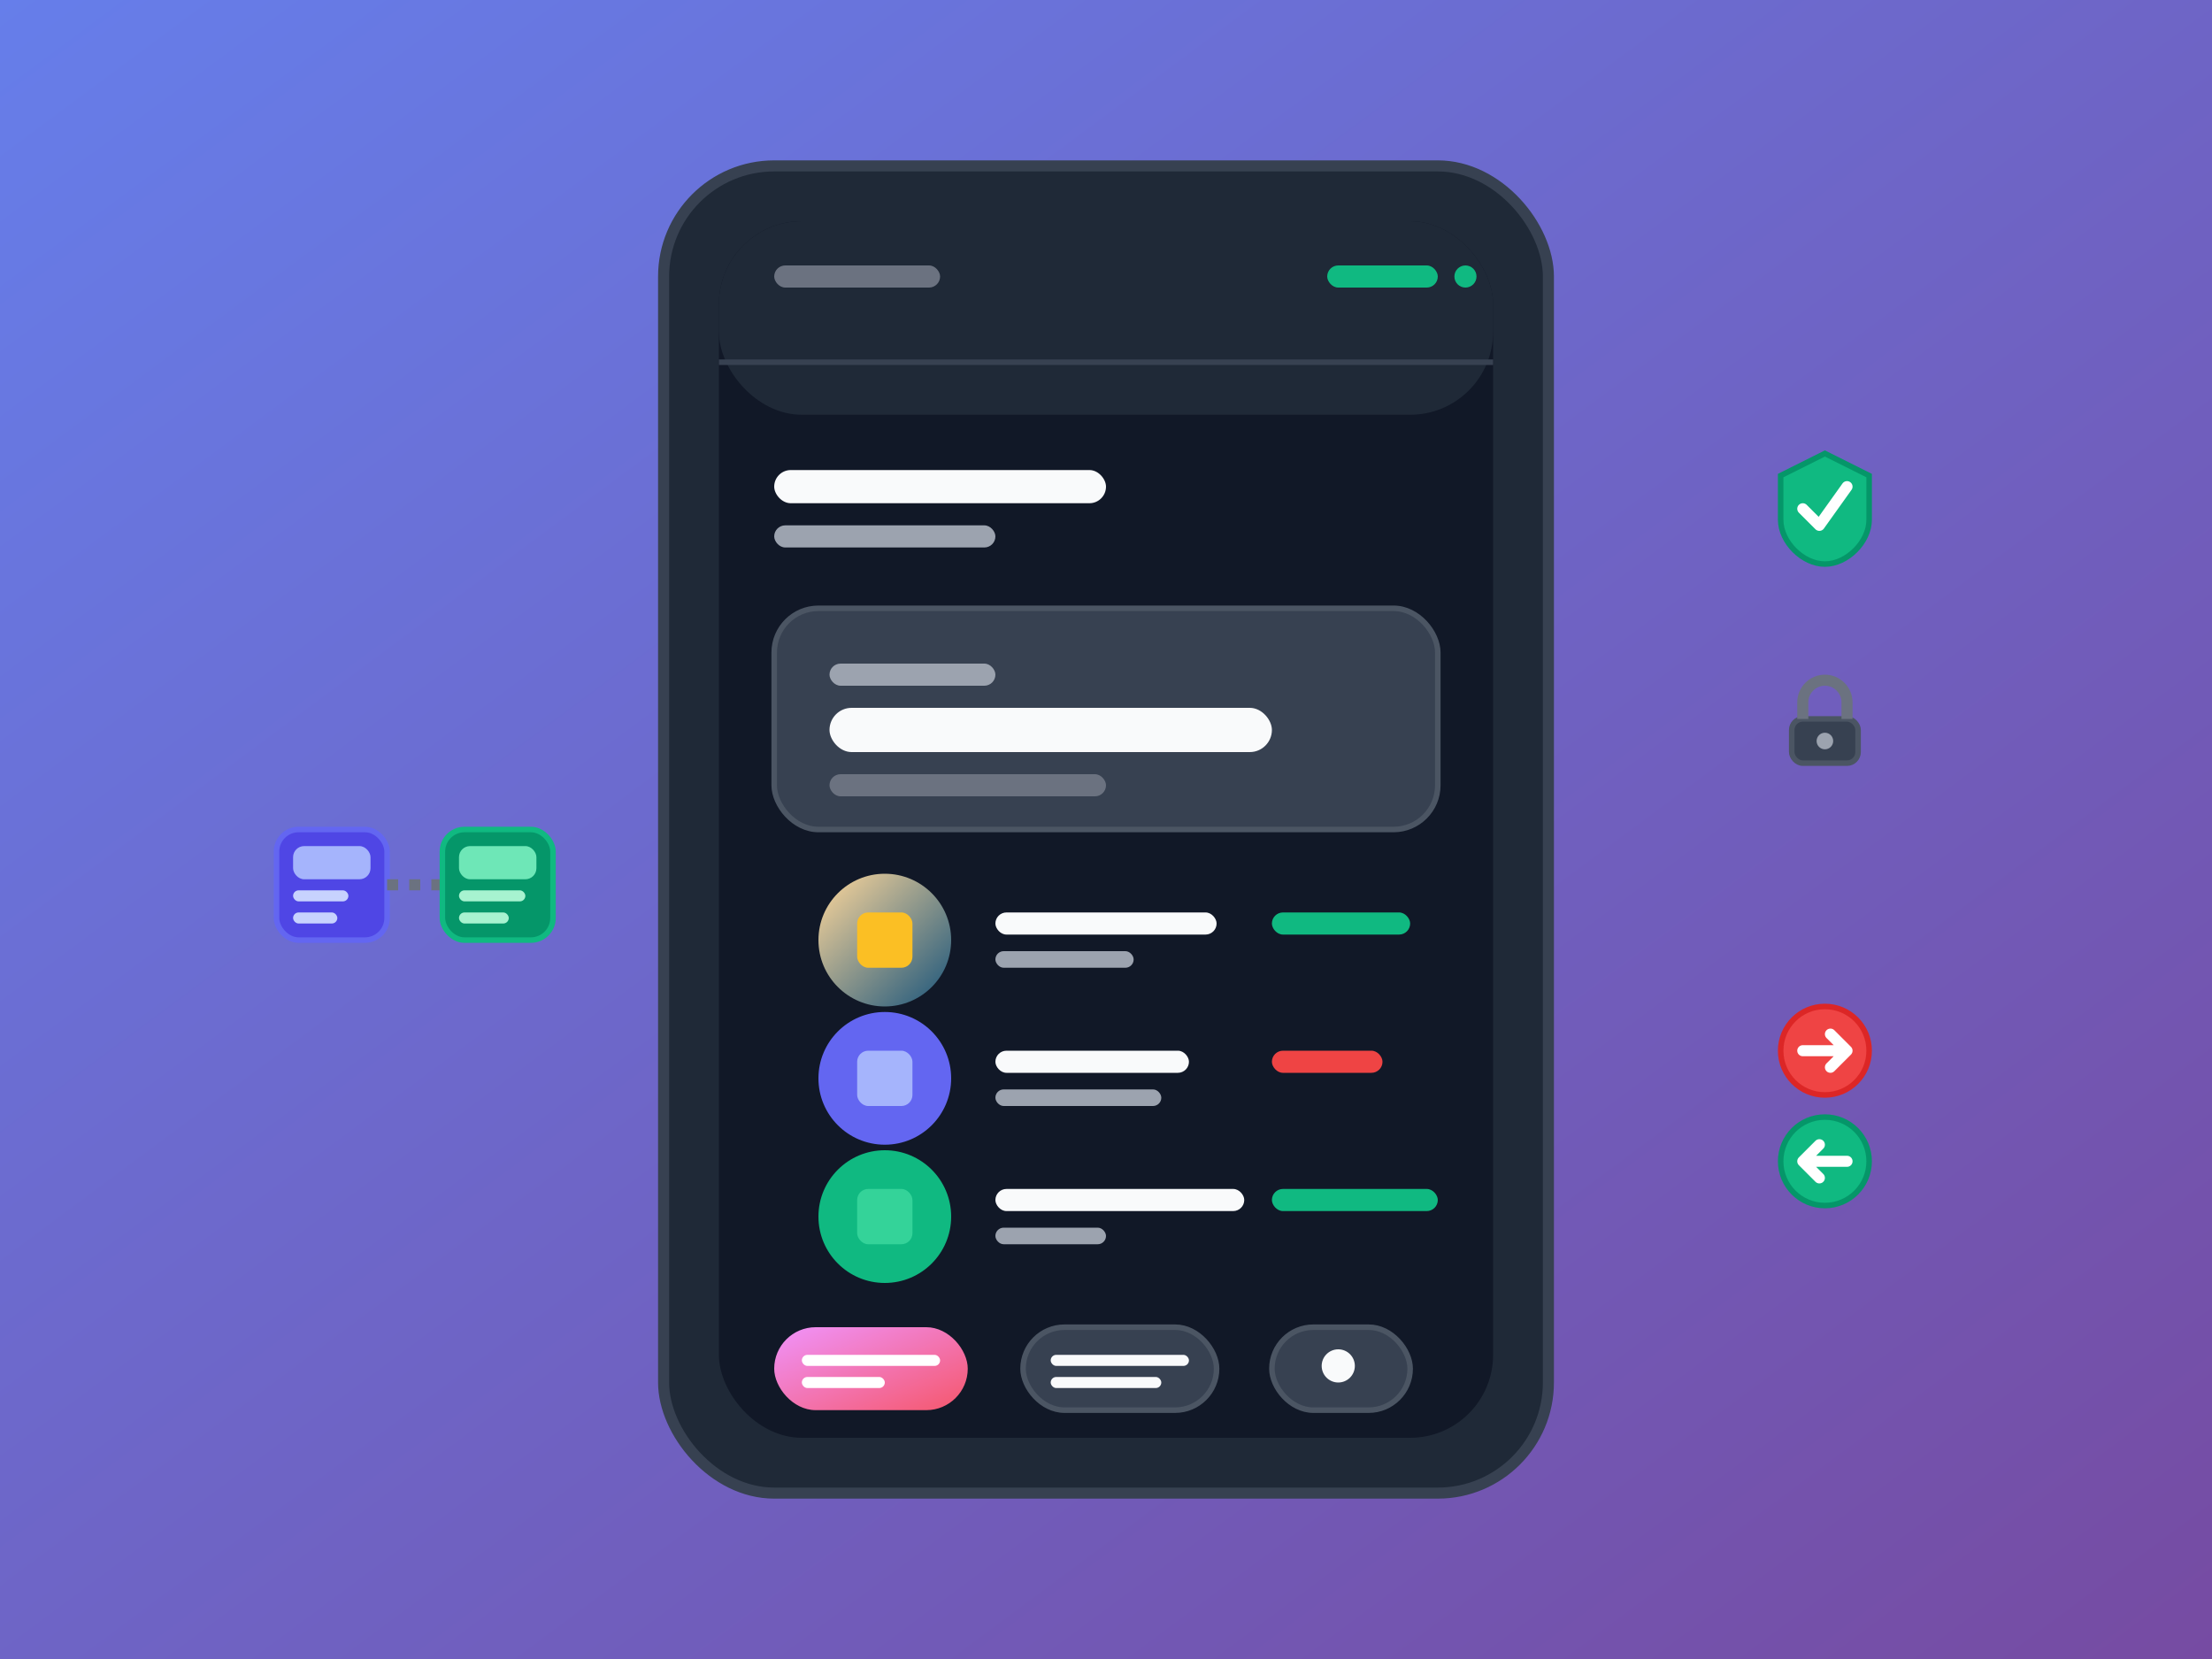 <svg width="400" height="300" viewBox="0 0 400 300" xmlns="http://www.w3.org/2000/svg">
  <rect x="0" y="0" width="400" height="300" fill="#333333" stroke="none"/>
  <defs>
    <linearGradient id="blockchainGradient" x1="0%" y1="0%" x2="100%" y2="100%">
      <stop offset="0%" style="stop-color:#667eea;stop-opacity:1" />
      <stop offset="100%" style="stop-color:#764ba2;stop-opacity:1" />
    </linearGradient>
    <linearGradient id="walletGradient" x1="0%" y1="0%" x2="100%" y2="100%">
      <stop offset="0%" style="stop-color:#f093fb;stop-opacity:1" />
      <stop offset="100%" style="stop-color:#f5576c;stop-opacity:1" />
    </linearGradient>
    <linearGradient id="coinGradient" x1="0%" y1="0%" x2="100%" y2="100%">
      <stop offset="0%" style="stop-color:#ffd89b;stop-opacity:1" />
      <stop offset="100%" style="stop-color:#19547b;stop-opacity:1" />
    </linearGradient>
  </defs>
  
  <!-- Background -->
  <rect width="400" height="300" fill="url(#blockchainGradient)"/>
  
  <!-- Mobile Wallet Interface -->
  <rect x="120" y="30" width="160" height="240" rx="20" fill="#1f2937" stroke="#374151" stroke-width="2"/>
  <rect x="130" y="40" width="140" height="220" rx="15" fill="#111827"/>
  
  <!-- Screen Header -->
  <rect x="130" y="40" width="140" height="35" rx="15" fill="#1f2937"/>
  <rect x="130" y="65" width="140" height="1" fill="#374151"/>
  
  <!-- Status Bar -->
  <rect x="140" y="48" width="30" height="4" rx="2" fill="#6b7280"/>
  <rect x="240" y="48" width="20" height="4" rx="2" fill="#10b981"/>
  <circle cx="265" cy="50" r="2" fill="#10b981"/>
  
  <!-- Wallet Title -->
  <rect x="140" y="85" width="60" height="6" rx="3" fill="#f9fafb"/>
  <rect x="140" y="95" width="40" height="4" rx="2" fill="#9ca3af"/>
  
  <!-- Balance Display -->
  <rect x="140" y="110" width="120" height="40" rx="8" fill="#374151" stroke="#4b5563" stroke-width="1"/>
  <rect x="150" y="120" width="30" height="4" rx="2" fill="#9ca3af"/>
  <rect x="150" y="128" width="80" height="8" rx="4" fill="#f9fafb"/>
  <rect x="150" y="140" width="50" height="4" rx="2" fill="#6b7280"/>
  
  <!-- Cryptocurrency Icons -->
  <circle cx="160" cy="170" r="12" fill="url(#coinGradient)"/>
  <rect x="155" y="165" width="10" height="10" rx="2" fill="#fbbf24"/>
  <rect x="180" y="165" width="40" height="4" rx="2" fill="#f9fafb"/>
  <rect x="180" y="172" width="25" height="3" rx="1.5" fill="#9ca3af"/>
  <rect x="230" y="165" width="25" height="4" rx="2" fill="#10b981"/>
  
  <circle cx="160" cy="195" r="12" fill="#6366f1"/>
  <rect x="155" y="190" width="10" height="10" rx="2" fill="#a5b4fc"/>
  <rect x="180" y="190" width="35" height="4" rx="2" fill="#f9fafb"/>
  <rect x="180" y="197" width="30" height="3" rx="1.5" fill="#9ca3af"/>
  <rect x="230" y="190" width="20" height="4" rx="2" fill="#ef4444"/>
  
  <circle cx="160" cy="220" r="12" fill="#10b981"/>
  <rect x="155" y="215" width="10" height="10" rx="2" fill="#34d399"/>
  <rect x="180" y="215" width="45" height="4" rx="2" fill="#f9fafb"/>
  <rect x="180" y="222" width="20" height="3" rx="1.5" fill="#9ca3af"/>
  <rect x="230" y="215" width="30" height="4" rx="2" fill="#10b981"/>
  
  <!-- Action Buttons -->
  <rect x="140" y="240" width="35" height="15" rx="7.5" fill="url(#walletGradient)"/>
  <rect x="145" y="245" width="25" height="2" rx="1" fill="white"/>
  <rect x="145" y="249" width="15" height="2" rx="1" fill="white"/>
  
  <rect x="185" y="240" width="35" height="15" rx="7.5" fill="#374151" stroke="#4b5563" stroke-width="1"/>
  <rect x="190" y="245" width="25" height="2" rx="1" fill="#f9fafb"/>
  <rect x="190" y="249" width="20" height="2" rx="1" fill="#f9fafb"/>
  
  <rect x="230" y="240" width="25" height="15" rx="7.5" fill="#374151" stroke="#4b5563" stroke-width="1"/>
  <circle cx="242" cy="247" r="3" fill="#f9fafb"/>
  
  <!-- Blockchain Network Visualization -->
  <g transform="translate(50, 150)">
    <!-- Block Chain -->
    <rect x="0" y="0" width="20" height="20" rx="4" fill="#4f46e5" stroke="#6366f1" stroke-width="1">
      <animate attributeName="fill" values="#4f46e5;#6366f1;#4f46e5" dur="3s" repeatCount="indefinite"/>
    </rect>
    <rect x="3" y="3" width="14" height="6" rx="2" fill="#a5b4fc"/>
    <rect x="3" y="11" width="10" height="2" rx="1" fill="#c7d2fe"/>
    <rect x="3" y="15" width="8" height="2" rx="1" fill="#c7d2fe"/>
    
    <!-- Connection Line -->
    <line x1="20" y1="10" x2="30" y2="10" stroke="#6b7280" stroke-width="2" stroke-dasharray="2,2">
      <animate attributeName="stroke-dashoffset" values="0;4" dur="1s" repeatCount="indefinite"/>
    </line>
    
    <!-- Second Block -->
    <rect x="30" y="0" width="20" height="20" rx="4" fill="#059669" stroke="#10b981" stroke-width="1">
      <animate attributeName="fill" values="#059669;#10b981;#059669" dur="3s" begin="1s" repeatCount="indefinite"/>
    </rect>
    <rect x="33" y="3" width="14" height="6" rx="2" fill="#6ee7b7"/>
    <rect x="33" y="11" width="12" height="2" rx="1" fill="#a7f3d0"/>
    <rect x="33" y="15" width="9" height="2" rx="1" fill="#a7f3d0"/>
  </g>
  
  <!-- Security Elements -->
  <g transform="translate(320, 80)">
    <!-- Shield Icon -->
    <path d="M10 2 L18 6 L18 14 C18 18 14 22 10 22 C6 22 2 18 2 14 L2 6 Z" fill="#10b981" stroke="#059669" stroke-width="1"/>
    <path d="M6 12 L9 15 L14 8" stroke="white" stroke-width="2" fill="none" stroke-linecap="round" stroke-linejoin="round"/>
    
    <!-- Lock Icon -->
    <g transform="translate(0, 40)">
      <rect x="4" y="10" width="12" height="8" rx="2" fill="#374151" stroke="#4b5563" stroke-width="1"/>
      <path d="M6 10 L6 7 C6 4.8 7.8 3 10 3 C12.2 3 14 4.8 14 7 L14 10" stroke="#6b7280" stroke-width="2" fill="none"/>
      <circle cx="10" cy="14" r="1.5" fill="#9ca3af"/>
    </g>
  </g>
  
  <!-- Transaction Flow -->
  <g transform="translate(320, 180)">
    <!-- Outgoing Transaction -->
    <circle cx="10" cy="10" r="8" fill="#ef4444" stroke="#dc2626" stroke-width="1">
      <animate attributeName="r" values="8;10;8" dur="2s" repeatCount="indefinite"/>
    </circle>
    <path d="M6 10 L14 10 M11 7 L14 10 L11 13" stroke="white" stroke-width="2" fill="none" stroke-linecap="round" stroke-linejoin="round"/>
    
    <!-- Incoming Transaction -->
    <circle cx="10" cy="30" r="8" fill="#10b981" stroke="#059669" stroke-width="1">
      <animate attributeName="r" values="8;10;8" dur="2s" begin="1s" repeatCount="indefinite"/>
    </circle>
    <path d="M14 30 L6 30 M9 27 L6 30 L9 33" stroke="white" stroke-width="2" fill="none" stroke-linecap="round" stroke-linejoin="round"/>
  </g>
</svg>